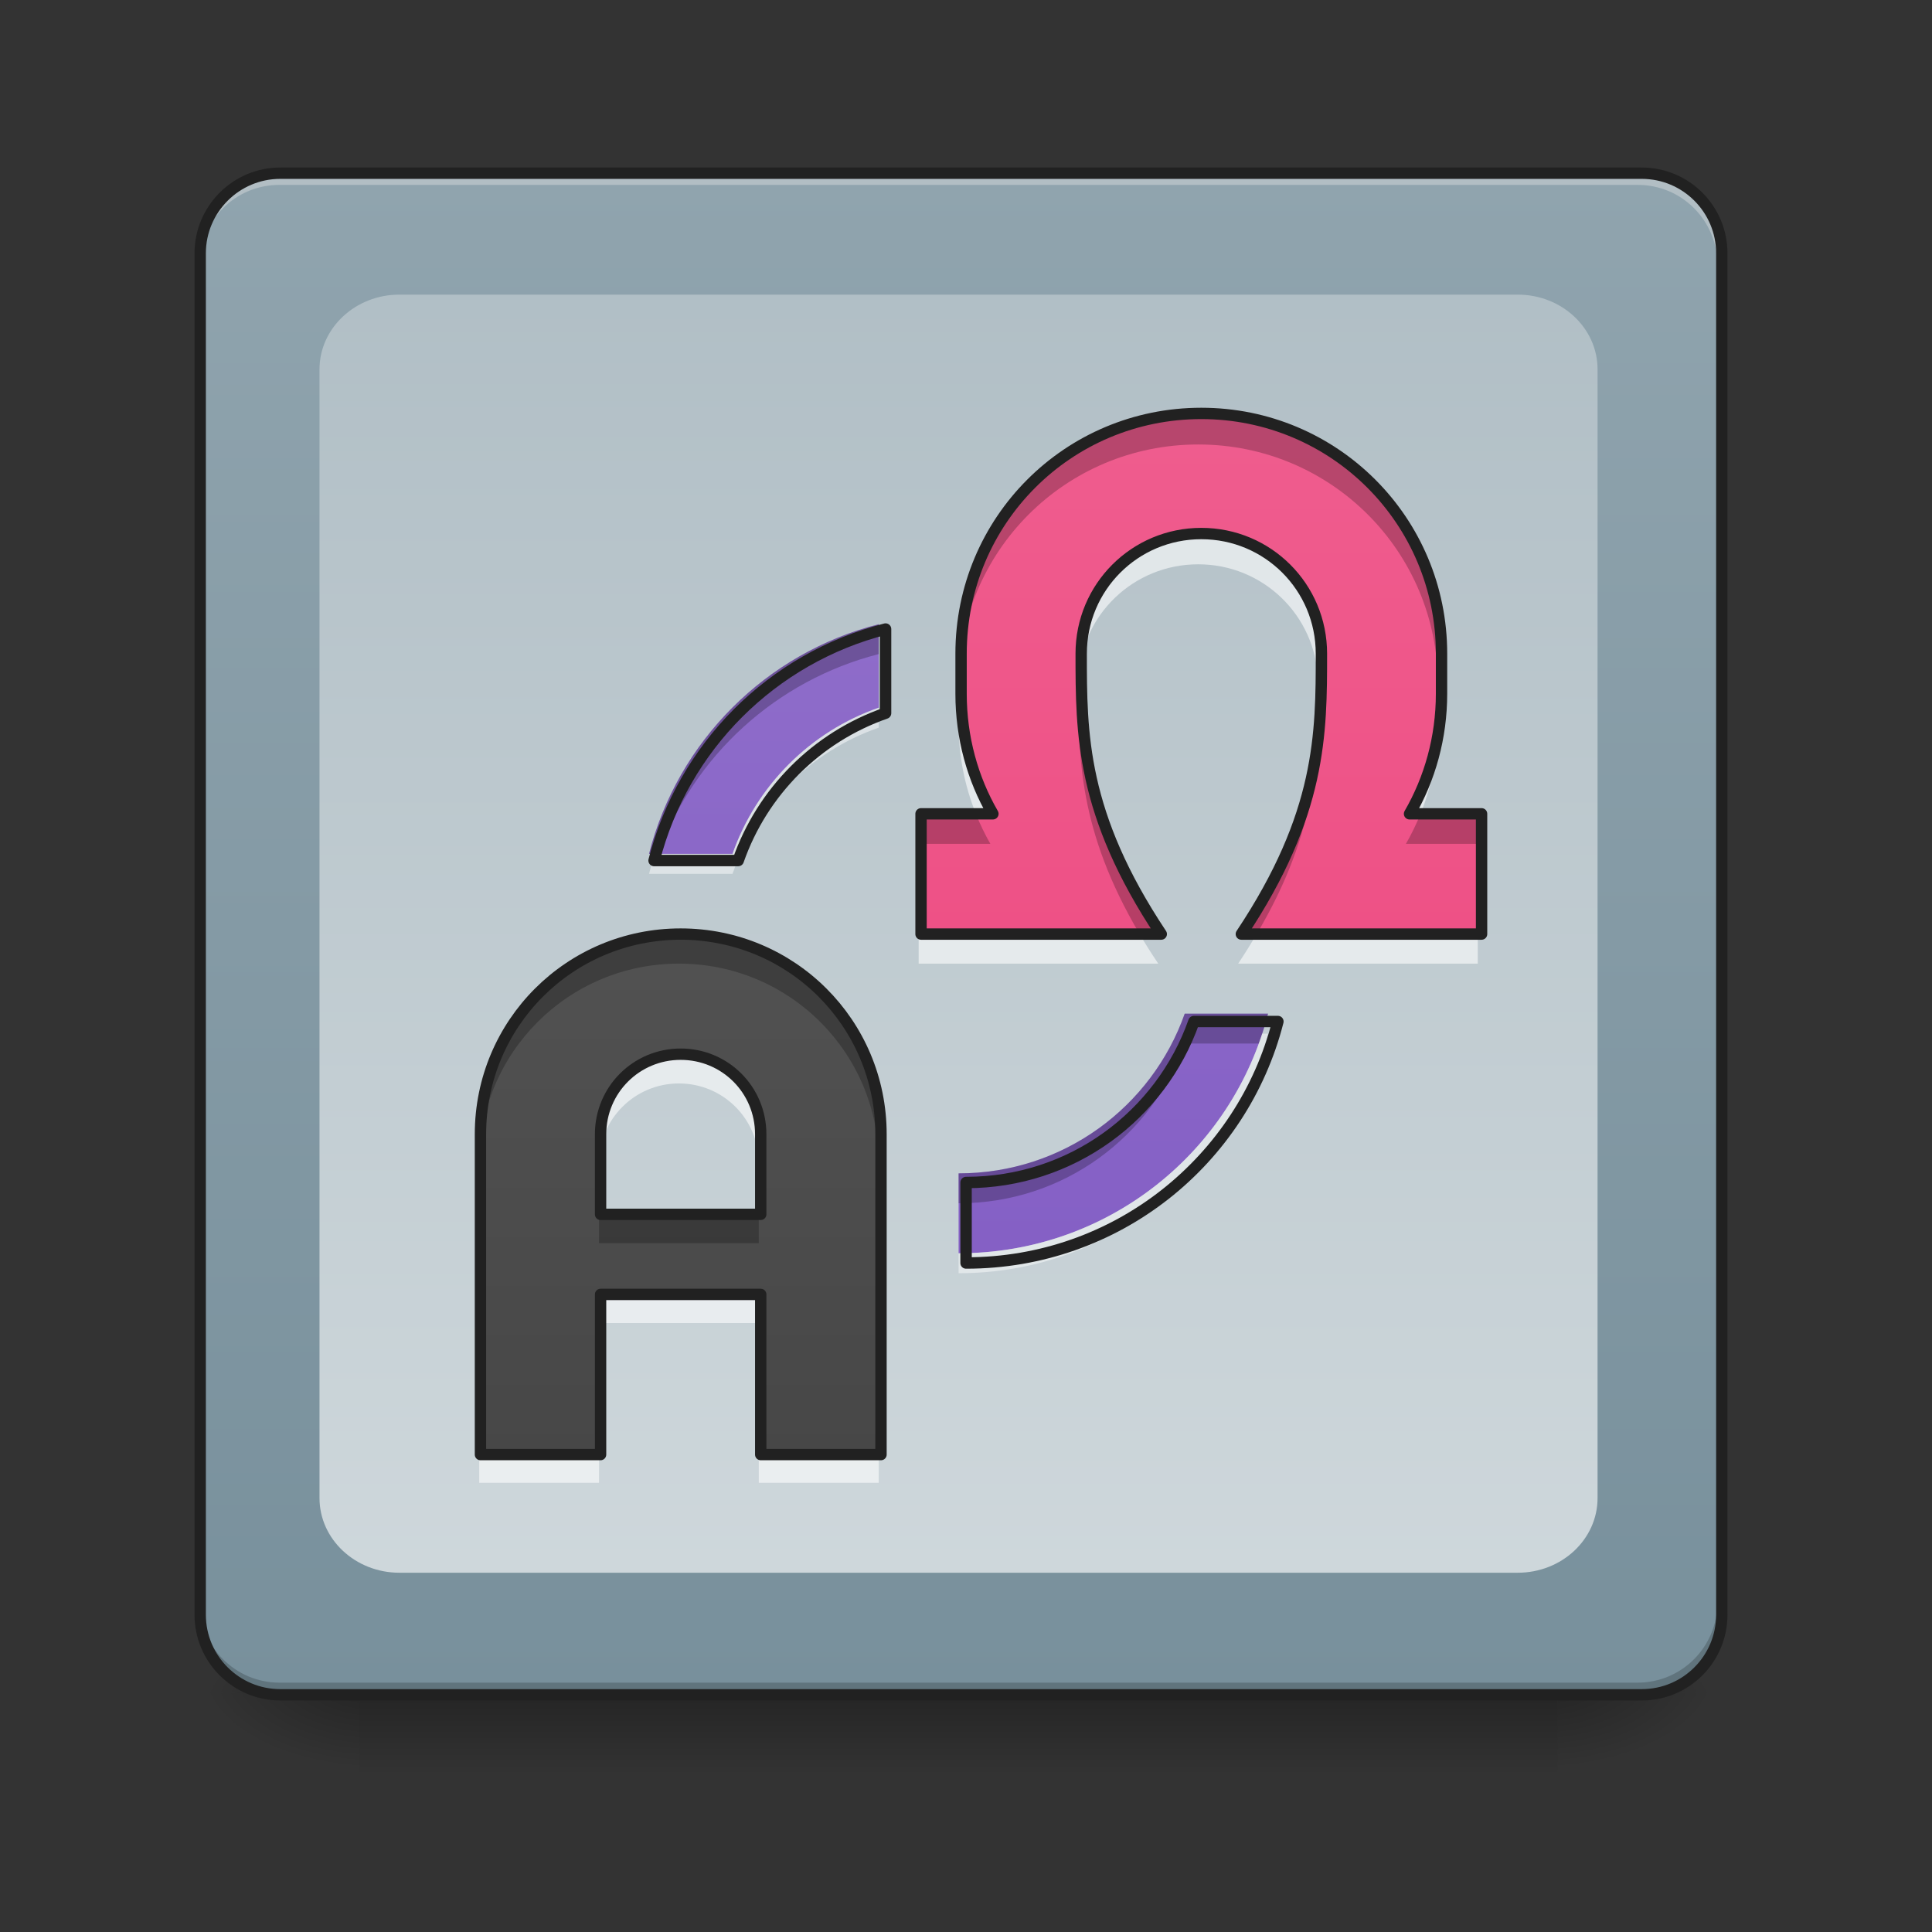 <?xml version="1.0" encoding="UTF-8"?>
<svg xmlns="http://www.w3.org/2000/svg" xmlns:xlink="http://www.w3.org/1999/xlink" width="48px" height="48px" viewBox="0 0 48 48" version="1.1">
<rect x="0" y="0" width="48" height="48" fill="#333333" stroke="none"/>
<defs>
<linearGradient id="linear0" gradientUnits="userSpaceOnUse" x1="254" y1="233.5" x2="254" y2="254.667" gradientTransform="matrix(0.094,0,0,0.094,-0,20.158)">
<stop offset="0" style="stop-color:rgb(0%,0%,0%);stop-opacity:0.275;"/>
<stop offset="1" style="stop-color:rgb(0%,0%,0%);stop-opacity:0;"/>
</linearGradient>
<radialGradient id="radial0" gradientUnits="userSpaceOnUse" cx="450.909" cy="189.579" fx="450.909" fy="189.579" r="21.167" gradientTransform="matrix(0,-0.117,-0.211,-0,78.196,95.393)">
<stop offset="0" style="stop-color:rgb(0%,0%,0%);stop-opacity:0.314;"/>
<stop offset="0.222" style="stop-color:rgb(0%,0%,0%);stop-opacity:0.275;"/>
<stop offset="1" style="stop-color:rgb(0%,0%,0%);stop-opacity:0;"/>
</radialGradient>
<radialGradient id="radial1" gradientUnits="userSpaceOnUse" cx="450.909" cy="189.579" fx="450.909" fy="189.579" r="21.167" gradientTransform="matrix(-0,0.117,0.211,0,-30.566,-11.291)">
<stop offset="0" style="stop-color:rgb(0%,0%,0%);stop-opacity:0.314;"/>
<stop offset="0.222" style="stop-color:rgb(0%,0%,0%);stop-opacity:0.275;"/>
<stop offset="1" style="stop-color:rgb(0%,0%,0%);stop-opacity:0;"/>
</radialGradient>
<radialGradient id="radial2" gradientUnits="userSpaceOnUse" cx="450.909" cy="189.579" fx="450.909" fy="189.579" r="21.167" gradientTransform="matrix(-0,-0.117,0.211,-0,-30.566,95.393)">
<stop offset="0" style="stop-color:rgb(0%,0%,0%);stop-opacity:0.314;"/>
<stop offset="0.222" style="stop-color:rgb(0%,0%,0%);stop-opacity:0.275;"/>
<stop offset="1" style="stop-color:rgb(0%,0%,0%);stop-opacity:0;"/>
</radialGradient>
<radialGradient id="radial3" gradientUnits="userSpaceOnUse" cx="450.909" cy="189.579" fx="450.909" fy="189.579" r="21.167" gradientTransform="matrix(0,0.117,-0.211,0,78.196,-11.291)">
<stop offset="0" style="stop-color:rgb(0%,0%,0%);stop-opacity:0.314;"/>
<stop offset="0.222" style="stop-color:rgb(0%,0%,0%);stop-opacity:0.275;"/>
<stop offset="1" style="stop-color:rgb(0%,0%,0%);stop-opacity:0;"/>
</radialGradient>
<linearGradient id="linear1" gradientUnits="userSpaceOnUse" x1="285.75" y1="233.5" x2="285.75" y2="-168.667" gradientTransform="matrix(0.094,0,0,0.094,0,20.158)">
<stop offset="0" style="stop-color:rgb(47.059%,56.471%,61.176%);stop-opacity:1;"/>
<stop offset="1" style="stop-color:rgb(56.471%,64.314%,68.235%);stop-opacity:1;"/>
</linearGradient>
<linearGradient id="linear2" gradientUnits="userSpaceOnUse" x1="254" y1="-147.5" x2="254" y2="212.333" gradientTransform="matrix(0.094,0,0,0.094,0,20.158)">
<stop offset="0" style="stop-color:rgb(69.02%,74.51%,77.255%);stop-opacity:1;"/>
<stop offset="1" style="stop-color:rgb(81.176%,84.706%,86.275%);stop-opacity:1;"/>
</linearGradient>
<linearGradient id="linear3" gradientUnits="userSpaceOnUse" x1="680" y1="1695.118" x2="680" y2="175.118" gradientTransform="matrix(0.025,0,0,0.025,0.992,0)">
<stop offset="0" style="stop-color:rgb(25.882%,25.882%,25.882%);stop-opacity:1;"/>
<stop offset="1" style="stop-color:rgb(38.039%,38.039%,38.039%);stop-opacity:1;"/>
</linearGradient>
<linearGradient id="linear4" gradientUnits="userSpaceOnUse" x1="359.833" y1="233.5" x2="359.833" y2="-168.667" gradientTransform="matrix(0.094,0,0,0.094,-1.985,20.158)">
<stop offset="0" style="stop-color:rgb(92.549%,25.098%,47.843%);stop-opacity:1;"/>
<stop offset="1" style="stop-color:rgb(94.118%,38.431%,57.255%);stop-opacity:1;"/>
</linearGradient>
<linearGradient id="linear5" gradientUnits="userSpaceOnUse" x1="960" y1="1695.118" x2="960" y2="175.118" gradientTransform="matrix(0.025,0,0,0.025,0,0)">
<stop offset="0" style="stop-color:rgb(49.412%,34.118%,76.078%);stop-opacity:1;"/>
<stop offset="1" style="stop-color:rgb(58.431%,45.882%,80.392%);stop-opacity:1;"/>
</linearGradient>
</defs>
<g id="surface1">
<path style=" stroke:none;fill-rule:nonzero;fill:url(#linear0);" d="M 8.93 41.902 L 38.699 41.902 L 38.699 44.109 L 8.93 44.109 Z M 8.93 41.902 "/>
<path style=" stroke:none;fill-rule:nonzero;fill:url(#radial0);" d="M 38.699 42.051 L 42.668 42.051 L 42.668 40.066 L 38.699 40.066 Z M 38.699 42.051 "/>
<path style=" stroke:none;fill-rule:nonzero;fill:url(#radial1);" d="M 8.93 42.051 L 4.961 42.051 L 4.961 44.035 L 8.93 44.035 Z M 8.93 42.051 "/>
<path style=" stroke:none;fill-rule:nonzero;fill:url(#radial2);" d="M 8.93 42.051 L 4.961 42.051 L 4.961 40.066 L 8.93 40.066 Z M 8.93 42.051 "/>
<path style=" stroke:none;fill-rule:nonzero;fill:url(#radial3);" d="M 38.699 42.051 L 42.668 42.051 L 42.668 44.035 L 38.699 44.035 Z M 38.699 42.051 "/>
<path style=" stroke:none;fill-rule:nonzero;fill:url(#linear1);" d="M 6.945 4.344 L 40.684 4.344 C 41.781 4.344 42.668 5.234 42.668 6.328 L 42.668 40.066 C 42.668 41.164 41.781 42.051 40.684 42.051 L 6.945 42.051 C 5.852 42.051 4.961 41.164 4.961 40.066 L 4.961 6.328 C 4.961 5.234 5.852 4.344 6.945 4.344 Z M 6.945 4.344 "/>
<path style=" stroke:none;fill-rule:nonzero;fill:rgb(90.196%,90.196%,90.196%);fill-opacity:0.392;" d="M 6.945 4.344 C 5.848 4.344 4.961 5.23 4.961 6.328 L 4.961 6.578 C 4.961 5.477 5.848 4.59 6.945 4.594 L 40.684 4.594 C 41.781 4.59 42.668 5.477 42.668 6.578 L 42.668 6.328 C 42.668 5.23 41.781 4.344 40.684 4.344 Z M 6.945 4.344 "/>
<path style=" stroke:none;fill-rule:nonzero;fill:rgb(0%,0%,0%);fill-opacity:0.196;" d="M 6.945 42.051 C 5.848 42.051 4.961 41.164 4.961 40.066 L 4.961 39.816 C 4.961 40.918 5.848 41.805 6.945 41.805 L 40.684 41.805 C 41.781 41.805 42.668 40.918 42.668 39.816 L 42.668 40.066 C 42.668 41.164 41.781 42.051 40.684 42.051 Z M 6.945 42.051 "/>
<path style="fill:none;stroke-width:3;stroke-linecap:round;stroke-linejoin:miter;stroke:rgb(12.941%,12.941%,12.941%);stroke-opacity:1;stroke-miterlimit:4;" d="M 74.076 -168.671 L 433.917 -168.671 C 445.624 -168.671 455.082 -159.172 455.082 -147.506 L 455.082 212.334 C 455.082 224.041 445.624 233.499 433.917 233.499 L 74.076 233.499 C 62.411 233.499 52.912 224.041 52.912 212.334 L 52.912 -147.506 C 52.912 -159.172 62.411 -168.671 74.076 -168.671 Z M 74.076 -168.671 " transform="matrix(0.094,0,0,0.094,0,20.158)"/>
<path style=" stroke:none;fill-rule:nonzero;fill:url(#linear2);" d="M 9.922 7.32 L 37.707 7.32 C 38.805 7.32 39.691 8.152 39.691 9.176 L 39.691 37.219 C 39.691 38.242 38.805 39.074 37.707 39.074 L 9.922 39.074 C 8.828 39.074 7.938 38.242 7.938 37.219 L 7.938 9.176 C 7.938 8.152 8.828 7.32 9.922 7.32 Z M 9.922 7.32 "/>
<path style=" stroke:none;fill-rule:nonzero;fill:url(#linear3);" d="M 16.867 23.199 C 14.121 23.199 11.906 25.41 11.906 28.16 L 11.906 36.098 L 14.883 36.098 L 14.883 32.129 L 18.852 32.129 L 18.852 36.098 L 21.832 36.098 L 21.832 28.16 C 21.832 25.41 19.617 23.199 16.867 23.199 Z M 16.867 26.176 C 17.969 26.176 18.852 27.059 18.852 28.16 L 18.852 30.145 L 14.883 30.145 L 14.883 28.16 C 14.883 27.059 15.77 26.176 16.867 26.176 Z M 16.867 26.176 "/>
<path style=" stroke:none;fill-rule:nonzero;fill:rgb(0%,0%,0%);fill-opacity:0.235;" d="M 16.867 23.199 C 14.121 23.199 11.906 25.41 11.906 28.16 L 11.906 28.902 C 11.906 26.156 14.121 23.941 16.867 23.941 C 19.617 23.941 21.832 26.156 21.832 28.902 L 21.832 28.16 C 21.832 25.41 19.617 23.199 16.867 23.199 Z M 14.883 30.145 L 14.883 30.887 L 18.852 30.887 L 18.852 30.145 Z M 14.883 30.145 "/>
<path style=" stroke:none;fill-rule:nonzero;fill:rgb(100%,100%,100%);fill-opacity:0.588;" d="M 16.867 26.176 C 15.77 26.176 14.883 27.059 14.883 28.16 L 14.883 28.902 C 14.883 27.805 15.77 26.918 16.867 26.918 C 17.969 26.918 18.852 27.805 18.852 28.902 L 18.852 28.16 C 18.852 27.059 17.969 26.176 16.867 26.176 Z M 14.883 32.129 L 14.883 32.871 L 18.852 32.871 L 18.852 32.129 Z M 11.906 36.098 L 11.906 36.84 L 14.883 36.84 L 14.883 36.098 Z M 18.852 36.098 L 18.852 36.84 L 21.832 36.84 L 21.832 36.098 Z M 18.852 36.098 "/>
<path style="fill:none;stroke-width:3;stroke-linecap:round;stroke-linejoin:round;stroke:rgb(12.941%,12.941%,12.941%);stroke-opacity:1;stroke-miterlimit:4;" d="M 179.899 32.435 C 150.611 32.435 126.988 56.016 126.988 85.346 L 126.988 170.005 L 158.735 170.005 L 158.735 127.676 L 201.064 127.676 L 201.064 170.005 L 232.853 170.005 L 232.853 85.346 C 232.853 56.016 209.23 32.435 179.899 32.435 Z M 179.899 64.182 C 191.648 64.182 201.064 73.597 201.064 85.346 L 201.064 106.511 L 158.735 106.511 L 158.735 85.346 C 158.735 73.597 168.192 64.182 179.899 64.182 Z M 179.899 64.182 " transform="matrix(0.094,0,0,0.094,0,20.158)"/>
<path style=" stroke:none;fill-rule:nonzero;fill:url(#linear4);" d="M 29.77 10.297 C 26.469 10.297 23.816 12.953 23.816 16.25 L 23.816 17.242 C 23.816 18.328 24.102 19.348 24.605 20.219 L 22.824 20.219 L 22.824 23.199 L 28.777 23.199 C 26.793 20.219 26.793 18.234 26.793 16.25 C 26.793 14.602 28.121 13.273 29.77 13.273 C 31.418 13.273 32.746 14.602 32.746 16.25 C 32.746 18.234 32.746 20.219 30.762 23.199 L 36.715 23.199 L 36.715 20.219 L 34.93 20.219 C 35.434 19.348 35.723 18.328 35.723 17.242 L 35.723 16.25 C 35.723 12.953 33.066 10.297 29.77 10.297 Z M 29.77 10.297 "/>
<path style=" stroke:none;fill-rule:nonzero;fill:rgb(0%,0%,0%);fill-opacity:0.235;" d="M 29.77 10.297 C 26.469 10.297 23.816 12.953 23.816 16.25 L 23.816 16.996 C 23.816 13.699 26.469 11.043 29.77 11.043 C 33.066 11.043 35.723 13.699 35.723 16.996 L 35.723 16.25 C 35.723 12.953 33.066 10.297 29.77 10.297 Z M 26.793 16.871 C 26.793 16.914 26.793 16.953 26.793 16.996 C 26.793 18.809 26.793 20.625 28.309 23.199 L 28.777 23.199 C 26.996 20.531 26.812 18.66 26.793 16.871 Z M 32.742 16.871 C 32.723 18.66 32.539 20.531 30.762 23.199 L 31.227 23.199 C 32.746 20.625 32.746 18.809 32.746 16.996 C 32.746 16.953 32.746 16.914 32.742 16.871 Z M 22.824 20.219 L 22.824 20.965 L 24.605 20.965 C 24.469 20.727 24.348 20.477 24.246 20.219 Z M 35.293 20.219 C 35.188 20.477 35.066 20.727 34.93 20.965 L 36.715 20.965 L 36.715 20.219 Z M 35.293 20.219 "/>
<path style=" stroke:none;fill-rule:nonzero;fill:rgb(100%,100%,100%);fill-opacity:0.588;" d="M 29.77 13.273 C 28.121 13.273 26.793 14.602 26.793 16.25 C 26.793 16.457 26.793 16.664 26.793 16.871 C 26.859 15.281 28.16 14.02 29.77 14.02 C 31.375 14.02 32.68 15.281 32.742 16.871 C 32.746 16.664 32.746 16.457 32.746 16.25 C 32.746 14.602 31.418 13.273 29.77 13.273 Z M 23.816 17.242 L 23.816 17.988 C 23.816 18.777 23.969 19.531 24.246 20.219 L 24.605 20.219 C 24.102 19.348 23.816 18.328 23.816 17.242 Z M 35.723 17.242 C 35.723 18.328 35.434 19.348 34.93 20.219 L 35.293 20.219 C 35.57 19.531 35.723 18.777 35.723 17.988 Z M 22.824 23.199 L 22.824 23.941 L 28.777 23.941 C 28.605 23.688 28.449 23.438 28.309 23.199 Z M 31.227 23.199 C 31.086 23.438 30.93 23.688 30.762 23.941 L 36.715 23.941 L 36.715 23.199 Z M 31.227 23.199 "/>
<path style="fill:none;stroke-width:3;stroke-linecap:round;stroke-linejoin:round;stroke:rgb(12.941%,12.941%,12.941%);stroke-opacity:1;stroke-miterlimit:4;" d="M 317.511 -105.177 C 282.306 -105.177 254.017 -76.847 254.017 -41.683 L 254.017 -31.101 C 254.017 -19.519 257.059 -8.645 262.433 0.646 L 243.435 0.646 L 243.435 32.435 L 306.929 32.435 C 285.764 0.646 285.764 -20.519 285.764 -41.683 C 285.764 -59.265 299.93 -73.43 317.511 -73.43 C 335.093 -73.43 349.258 -59.265 349.258 -41.683 C 349.258 -20.519 349.258 0.646 328.094 32.435 L 391.588 32.435 L 391.588 0.646 L 372.548 0.646 C 377.922 -8.645 381.005 -19.519 381.005 -31.101 L 381.005 -41.683 C 381.005 -76.847 352.675 -105.177 317.511 -105.177 Z M 317.511 -105.177 " transform="matrix(0.094,0,0,0.094,0,20.158)"/>
<path style=" stroke:none;fill-rule:nonzero;fill:url(#linear5);" d="M 21.832 15.508 C 19.031 16.223 16.84 18.414 16.125 21.215 L 18.199 21.215 C 18.793 19.516 20.133 18.176 21.832 17.582 Z M 29.434 25.184 C 28.617 27.5 26.418 29.152 23.816 29.152 L 23.816 31.137 C 27.527 31.137 30.629 28.613 31.504 25.184 Z M 29.434 25.184 "/>
<path style=" stroke:none;fill-rule:nonzero;fill:rgb(0%,0%,0%);fill-opacity:0.235;" d="M 21.832 15.508 C 19.031 16.223 16.84 18.414 16.125 21.215 L 16.355 21.215 C 17.242 18.773 19.285 16.902 21.832 16.25 Z M 29.434 25.184 C 28.617 27.5 26.418 29.152 23.816 29.152 L 23.816 29.895 C 26.418 29.895 28.617 28.242 29.434 25.926 L 31.273 25.926 C 31.363 25.684 31.441 25.434 31.504 25.184 Z M 29.434 25.184 "/>
<path style=" stroke:none;fill-rule:nonzero;fill:rgb(100%,100%,100%);fill-opacity:0.471;" d="M 21.832 17.582 C 20.133 18.176 18.793 19.516 18.199 21.215 L 16.27 21.215 C 16.215 21.375 16.168 21.543 16.125 21.711 L 18.199 21.711 C 18.793 20.012 20.133 18.672 21.832 18.078 Z M 31.359 25.68 C 30.324 28.855 27.344 31.137 23.816 31.137 L 23.816 31.633 C 27.527 31.633 30.629 29.109 31.504 25.68 Z M 31.359 25.68 "/>
<path style="fill:none;stroke-width:11.339;stroke-linecap:round;stroke-linejoin:round;stroke:rgb(12.941%,12.941%,12.941%);stroke-opacity:1;stroke-miterlimit:4;" d="M 880.073 625.137 C 767.171 653.953 678.833 742.291 650.017 855.194 L 733.631 855.194 C 757.565 786.697 811.576 732.686 880.073 708.751 Z M 1186.501 1015.179 C 1153.591 1108.556 1064.938 1175.163 960.066 1175.163 L 960.066 1255.156 C 1109.658 1255.156 1234.685 1153.433 1269.958 1015.179 Z M 1186.501 1015.179 " transform="matrix(0.025,0,0,0.025,0,0)"/>
</g>
</svg>
